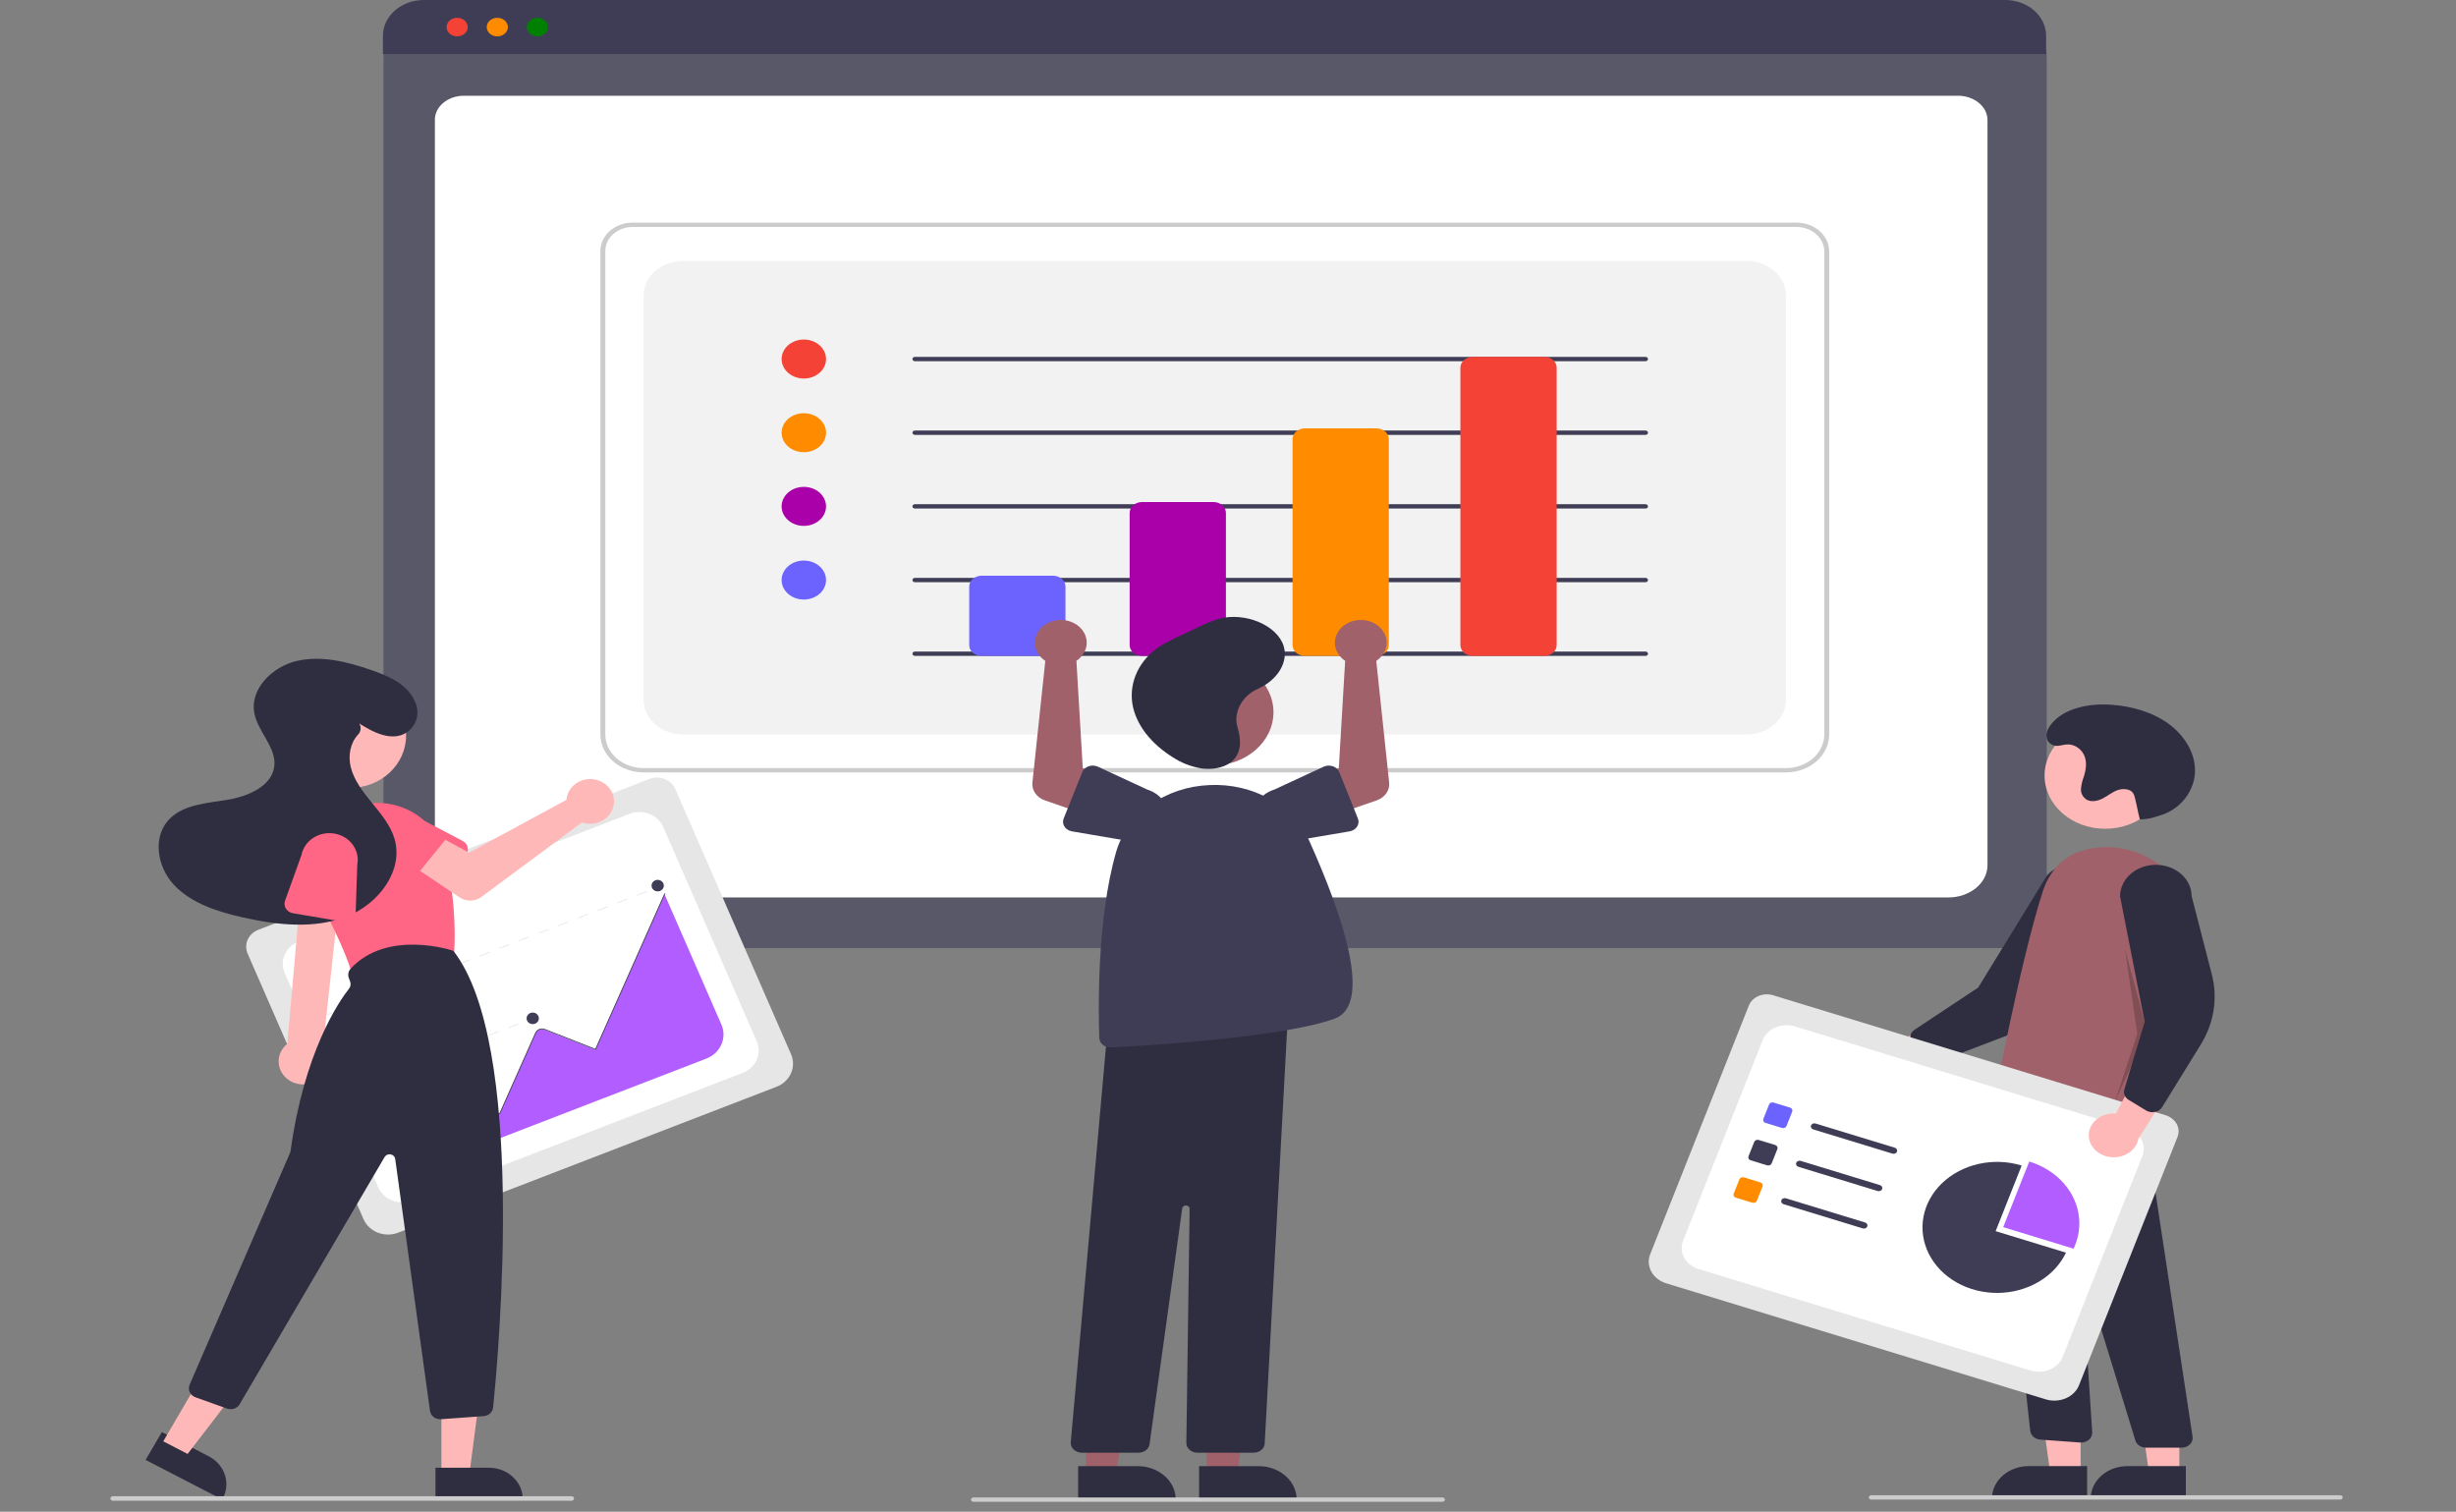 <svg width="100%" height="100%" viewBox="0 0 645 397" fill="none" xmlns="http://www.w3.org/2000/svg">
            <rect x="0" y="0" width="645" height="397" fill="#808080" stroke="none"/>
            <g id="undraw_Data_re_80ws 1">
              <g id="board">
                <path id="Vector"
                  d="M526.818 248.977H111.4C108.565 248.974 105.846 247.984 103.841 246.224C101.835 244.464 100.708 242.077 100.704 239.588V14.734C100.707 12.911 101.533 11.162 103.002 9.873C104.471 8.583 106.463 7.858 108.54 7.856H529.543C531.656 7.858 533.682 8.596 535.177 9.908C536.671 11.22 537.512 12.998 537.514 14.853V239.588C537.511 242.077 536.383 244.464 534.378 246.224C532.373 247.984 529.654 248.974 526.818 248.977V248.977Z"
                  fill="#595868" />
                <path id="Vector_2"
                  d="M511.664 235.681H124.505C118.83 235.681 114.213 231.885 114.213 227.22V31.415C114.213 27.955 117.634 25.14 121.84 25.14H514.203C518.479 25.14 521.957 28.002 521.957 31.518V227.22C521.957 231.885 517.339 235.681 511.664 235.681Z"
                  fill="white" />
                <path id="Vector_3"
                  d="M537.365 14.197H100.554V9.417C100.558 6.92 101.691 4.526 103.703 2.76C105.716 0.995 108.444 0.002 111.289 0H526.63C529.476 0.002 532.204 0.995 534.216 2.76C536.229 4.526 537.361 6.92 537.365 9.417V14.197Z"
                  fill="#3F3D56" />
                <path id="Vector_4"
                  d="M120.063 9.55C121.597 9.55 122.84 8.459 122.84 7.113C122.84 5.767 121.597 4.676 120.063 4.676C118.53 4.676 117.287 5.767 117.287 7.113C117.287 8.459 118.53 9.55 120.063 9.55Z"
                  fill="#F44336" />
                <path id="Vector_5"
                  d="M130.603 9.55C132.136 9.55 133.38 8.459 133.38 7.113C133.38 5.767 132.136 4.676 130.603 4.676C129.069 4.676 127.826 5.767 127.826 7.113C127.826 8.459 129.069 9.55 130.603 9.55Z"
                  fill="#FF8C00" />
                <path id="Vector_6"
                  d="M141.143 9.55C142.676 9.55 143.919 8.459 143.919 7.113C143.919 5.767 142.676 4.676 141.143 4.676C139.609 4.676 138.366 5.767 138.366 7.113C138.366 8.459 139.609 9.55 141.143 9.55Z"
                  fill="#008000" />
              </g>
              <g id="graph-board">
                <path id="Vector_7"
                  d="M469.05 202.841H169.019C166.011 202.838 163.128 201.788 161.001 199.921C158.874 198.054 157.678 195.523 157.674 192.883V65.902C157.677 63.928 158.572 62.035 160.162 60.638C161.753 59.242 163.909 58.457 166.159 58.455H471.774C474.059 58.457 476.25 59.255 477.866 60.673C479.482 62.092 480.391 64.015 480.394 66.021V192.883C480.391 195.523 479.194 198.054 477.068 199.921C474.941 201.788 472.057 202.838 469.05 202.841V202.841ZM166.159 59.593C164.253 59.594 162.426 60.26 161.078 61.443C159.731 62.626 158.973 64.229 158.971 65.902V192.883C158.974 195.221 160.034 197.463 161.917 199.117C163.801 200.77 166.355 201.7 169.019 201.703H469.05C471.714 201.7 474.268 200.77 476.151 199.117C478.035 197.463 479.094 195.221 479.097 192.883V66.021C479.095 64.317 478.323 62.683 476.95 61.477C475.577 60.272 473.716 59.594 471.774 59.593H166.159Z"
                  fill="#CCCCCC" />
                <path id="Vector_8"
                  d="M179.391 192.883H458.678C461.429 192.883 464.067 191.924 466.012 190.216C467.957 188.509 469.05 186.193 469.05 183.778V77.627C469.05 75.213 467.957 72.897 466.012 71.19C464.067 69.482 461.429 68.523 458.678 68.523H179.391C176.64 68.523 174.002 69.482 172.057 71.19C170.111 72.897 169.019 75.213 169.019 77.627V183.778C169.019 186.193 170.111 188.509 172.057 190.216C174.002 191.924 176.64 192.883 179.391 192.883Z"
                  fill="#F2F2F2" />
                <path id="Vector_9"
                  d="M211.102 99.406C214.324 99.406 216.936 97.114 216.936 94.285C216.936 91.457 214.324 89.164 211.102 89.164C207.88 89.164 205.268 91.457 205.268 94.285C205.268 97.114 207.88 99.406 211.102 99.406Z"
                  fill="#F44336" />
                <path id="Vector_10"
                  d="M211.102 118.753C214.324 118.753 216.936 116.46 216.936 113.632C216.936 110.804 214.324 108.511 211.102 108.511C207.88 108.511 205.268 110.804 205.268 113.632C205.268 116.46 207.88 118.753 211.102 118.753Z"
                  fill="#FF8C00" />
                <path id="Vector_11"
                  d="M211.102 138.1C214.324 138.1 216.936 135.807 216.936 132.979C216.936 130.151 214.324 127.858 211.102 127.858C207.88 127.858 205.268 130.151 205.268 132.979C205.268 135.807 207.88 138.1 211.102 138.1Z"
                  fill="#AA00AA" />
                <path id="Vector_12"
                  d="M211.102 157.447C214.324 157.447 216.936 155.154 216.936 152.326C216.936 149.498 214.324 147.205 211.102 147.205C207.88 147.205 205.268 149.498 205.268 152.326C205.268 155.154 207.88 157.447 211.102 157.447Z"
                  fill="#6C63FF" />
                <path id="Vector_13"
                  d="M432.152 94.854H240.273C240.101 94.854 239.936 94.794 239.815 94.688C239.693 94.581 239.625 94.436 239.625 94.285C239.625 94.134 239.693 93.99 239.815 93.883C239.936 93.776 240.101 93.716 240.273 93.716H432.152C432.324 93.716 432.489 93.776 432.611 93.883C432.732 93.99 432.801 94.134 432.801 94.285C432.801 94.436 432.732 94.581 432.611 94.688C432.489 94.794 432.324 94.854 432.152 94.854Z"
                  fill="#3F3D56" />
                <path id="Vector_14"
                  d="M432.152 114.201H240.273C240.101 114.201 239.936 114.141 239.815 114.034C239.693 113.928 239.625 113.783 239.625 113.632C239.625 113.481 239.693 113.336 239.815 113.23C239.936 113.123 240.101 113.063 240.273 113.063H432.152C432.324 113.063 432.489 113.123 432.611 113.23C432.732 113.336 432.801 113.481 432.801 113.632C432.801 113.783 432.732 113.928 432.611 114.034C432.489 114.141 432.324 114.201 432.152 114.201Z"
                  fill="#3F3D56" />
                <path id="Vector_15"
                  d="M432.152 133.548H240.273C240.101 133.548 239.936 133.488 239.815 133.381C239.693 133.275 239.625 133.13 239.625 132.979C239.625 132.828 239.693 132.683 239.815 132.577C239.936 132.47 240.101 132.41 240.273 132.41H432.152C432.324 132.41 432.489 132.47 432.611 132.577C432.732 132.683 432.801 132.828 432.801 132.979C432.801 133.13 432.732 133.275 432.611 133.381C432.489 133.488 432.324 133.548 432.152 133.548Z"
                  fill="#3F3D56" />
                <path id="Vector_16"
                  d="M432.152 152.895H240.273C240.101 152.895 239.936 152.835 239.815 152.728C239.693 152.622 239.625 152.477 239.625 152.326C239.625 152.175 239.693 152.03 239.815 151.924C239.936 151.817 240.101 151.757 240.273 151.757H432.152C432.324 151.757 432.489 151.817 432.611 151.924C432.732 152.03 432.801 152.175 432.801 152.326C432.801 152.477 432.732 152.622 432.611 152.728C432.489 152.835 432.324 152.895 432.152 152.895Z"
                  fill="#3F3D56" />
                <path id="Vector_17"
                  d="M432.152 172.242H240.273C240.101 172.242 239.936 172.182 239.815 172.075C239.693 171.969 239.625 171.824 239.625 171.673C239.625 171.522 239.693 171.377 239.815 171.271C239.936 171.164 240.101 171.104 240.273 171.104H432.152C432.324 171.104 432.489 171.164 432.611 171.271C432.732 171.377 432.801 171.522 432.801 171.673C432.801 171.824 432.732 171.969 432.611 172.075C432.489 172.182 432.324 172.242 432.152 172.242Z"
                  fill="#3F3D56" />
                <g id="graph">
                  <path id="Vector_18"
                    d="M276.574 172.242H257.775C256.916 172.241 256.092 171.941 255.485 171.408C254.877 170.874 254.535 170.151 254.534 169.397V154.033C254.535 153.279 254.877 152.556 255.485 152.022C256.092 151.489 256.916 151.189 257.775 151.188H276.574C277.434 151.189 278.258 151.489 278.865 152.022C279.473 152.556 279.815 153.279 279.816 154.033V169.397C279.815 170.151 279.473 170.874 278.865 171.408C278.258 171.941 277.434 172.241 276.574 172.242V172.242Z"
                    fill="#6C63FF" />
                  <path id="Vector_19"
                    d="M318.71 172.242H299.911C299.052 172.241 298.228 171.941 297.62 171.408C297.013 170.874 296.671 170.151 296.67 169.397V134.686C296.671 133.932 297.013 133.209 297.62 132.675C298.228 132.142 299.052 131.842 299.911 131.841H318.71C319.569 131.842 320.393 132.142 321.001 132.675C321.609 133.209 321.95 133.932 321.951 134.686V169.397C321.95 170.151 321.609 170.874 321.001 171.408C320.393 171.941 319.569 172.241 318.71 172.242V172.242Z"
                    fill="#AA00AA" />
                  <path id="Vector_20"
                    d="M361.494 172.242H342.695C341.836 172.241 341.012 171.941 340.404 171.408C339.797 170.874 339.455 170.151 339.454 169.397V115.339C339.455 114.585 339.797 113.862 340.404 113.328C341.012 112.795 341.836 112.495 342.695 112.494H361.494C362.353 112.495 363.177 112.795 363.785 113.328C364.392 113.862 364.734 114.585 364.735 115.339V169.397C364.734 170.151 364.392 170.874 363.785 171.408C363.177 171.941 362.353 172.241 361.494 172.242V172.242Z"
                    fill="#FF8C00" />
                  <path id="Vector_21"
                    d="M405.574 172.242H386.775C385.916 172.241 385.092 171.941 384.485 171.408C383.877 170.874 383.535 170.151 383.534 169.397V96.561C383.535 95.807 383.877 95.084 384.485 94.55C385.092 94.017 385.916 93.717 386.775 93.716H405.574C406.434 93.717 407.258 94.017 407.865 94.55C408.473 95.084 408.815 95.807 408.816 96.561V169.397C408.815 170.151 408.473 170.874 407.865 171.408C407.258 171.941 406.434 172.241 405.574 172.242V172.242Z"
                    fill="#F44336" />
                </g>
              </g>
              <g id="corner-boy">
                <path id="Vector_22"
                  d="M486.706 275.194C487.232 274.496 487.925 273.907 488.737 273.47C489.55 273.033 490.461 272.757 491.408 272.662C492.355 272.568 493.314 272.657 494.217 272.923C495.121 273.188 495.947 273.625 496.638 274.202L517.223 264.876L515.942 275.383L496.591 282.628C495.411 283.582 493.873 284.123 492.268 284.148C490.664 284.173 489.105 283.681 487.887 282.765C486.668 281.848 485.875 280.571 485.658 279.176C485.44 277.781 485.813 276.364 486.706 275.194Z"
                  fill="#FFB8B8" />
                <path id="Vector_23"
                  d="M504.418 279.112C503.951 278.79 503.606 278.352 503.43 277.854L501.793 273.211C501.617 272.708 501.622 272.169 501.806 271.669C501.99 271.168 502.344 270.729 502.822 270.41L519.506 259.348L537.576 229.923C538.333 229.067 539.274 228.35 540.346 227.814C541.419 227.278 542.601 226.932 543.825 226.797C545.05 226.662 546.292 226.739 547.483 227.026C548.673 227.312 549.787 227.802 550.762 228.466C551.737 229.13 552.553 229.957 553.164 230.898C553.775 231.839 554.168 232.877 554.322 233.952C554.476 235.027 554.388 236.118 554.061 237.162C553.735 238.207 553.178 239.185 552.421 240.041L542.14 259.086C539.021 264.867 533.616 269.457 526.931 272.001L507.378 279.446C507.002 279.589 506.596 279.661 506.186 279.657C505.776 279.653 505.372 279.573 505 279.423C504.792 279.34 504.597 279.236 504.418 279.112V279.112Z"
                  fill="#2F2E41" />
                <path id="Vector_24"
                  d="M552.875 217.642C561.668 217.642 568.796 211.385 568.796 203.666C568.796 195.947 561.668 189.69 552.875 189.69C544.082 189.69 536.953 195.947 536.953 203.666C536.953 211.385 544.082 217.642 552.875 217.642Z"
                  fill="#FFB8B8" />
                <path id="Vector_25"
                  d="M546.416 387.004L538.469 387.004L534.689 360.096L546.419 360.096L546.416 387.004Z"
                  fill="#FFB8B8" />
                <path id="Vector_26"
                  d="M532.792 385.01H548.119V393.481H523.142C523.142 392.369 523.392 391.267 523.877 390.24C524.362 389.212 525.072 388.278 525.969 387.491C526.865 386.705 527.928 386.081 529.099 385.655C530.27 385.229 531.525 385.01 532.792 385.01Z"
                  fill="#2F2E41" />
                <path id="Vector_27"
                  d="M572.346 387.005L564.399 387.005L560.619 360.096L572.349 360.097L572.346 387.005Z"
                  fill="#FFB8B8" />
                <path id="Vector_28"
                  d="M558.722 385.011H574.049V393.482H549.072C549.072 392.37 549.321 391.268 549.806 390.241C550.291 389.213 551.002 388.279 551.898 387.492C552.794 386.706 553.858 386.082 555.029 385.656C556.2 385.23 557.455 385.011 558.722 385.011V385.011Z"
                  fill="#2F2E41" />
                <path id="Vector_29"
                  d="M572.927 380.177L563.613 380.177C562.972 380.176 562.349 379.99 561.84 379.648C561.331 379.306 560.965 378.826 560.797 378.283L547.392 334.637C547.371 334.569 547.322 334.511 547.254 334.472C547.187 334.434 547.106 334.419 547.027 334.431C546.947 334.442 546.876 334.479 546.826 334.534C546.776 334.589 546.75 334.658 546.755 334.729L549.463 376.121C549.487 376.487 549.421 376.853 549.27 377.195C549.119 377.537 548.886 377.846 548.587 378.102C548.288 378.358 547.929 378.554 547.536 378.678C547.143 378.802 546.725 378.85 546.308 378.819L535.841 378.053C535.17 378.003 534.54 377.751 534.056 377.34C533.572 376.929 533.265 376.384 533.186 375.797L523.65 288.881L527.339 290.825L561.909 285.673L575.818 377.278C575.873 377.64 575.839 378.008 575.719 378.357C575.599 378.706 575.395 379.029 575.121 379.303C574.848 379.578 574.51 379.798 574.132 379.949C573.753 380.099 573.342 380.177 572.927 380.177H572.927Z"
                  fill="#2F2E41" />
                <path id="Vector_30"
                  d="M535.211 298.055C531.397 298.028 527.661 297.105 524.391 295.382C523.887 295.12 523.485 294.73 523.238 294.264C522.991 293.798 522.91 293.278 523.006 292.771C524.222 286.235 530.58 252.707 536.365 234.429C538.721 226.984 543.931 222.975 551.85 222.511C563.432 221.845 573.728 229.799 574.8 240.265C576.691 258.729 569.009 284.962 565.618 295.384C565.487 295.787 565.245 296.155 564.913 296.456C564.582 296.757 564.172 296.983 563.718 297.112C563.265 297.242 562.782 297.272 562.312 297.199C561.842 297.127 561.4 296.954 561.024 296.697L554.112 291.977C553.687 291.692 553.161 291.547 552.627 291.566C552.092 291.586 551.582 291.769 551.185 292.084C545.36 296.645 539.826 298.055 535.211 298.055Z"
                  fill="#A0616A" />
                <path id="Vector_31" opacity="0.2"
                  d="M558.068 249.3L563.902 270.924L555.473 289.132L561.309 271.493L558.068 249.3Z" fill="black" />
                <path id="Vector_32"
                  d="M561.96 215.159C563.376 215.182 564.783 214.958 566.101 214.501C566.68 214.305 567.282 214.144 567.861 213.948C572.97 212.215 576.336 207.439 576.457 202.632C576.577 197.826 573.742 193.16 569.531 190.085C565.32 187.01 559.866 185.432 554.405 185.066C548.522 184.673 541.897 185.982 538.61 190.283C537.735 191.427 537.123 192.816 537.641 194.198C537.796 194.616 538.074 194.99 538.445 195.283C539.913 196.43 541.377 195.568 542.874 195.491C544.931 195.387 546.778 196.849 547.442 198.561C548.106 200.273 547.814 202.158 547.277 203.904C546.869 204.955 546.611 206.047 546.511 207.153C546.467 207.708 546.586 208.264 546.856 208.767C547.126 209.271 547.538 209.705 548.052 210.03C549.338 210.712 551.026 210.317 552.312 209.636C553.598 208.955 554.709 208.009 556.099 207.508C557.488 207.007 559.355 207.118 560.163 208.229C560.42 208.633 560.594 209.074 560.677 209.531C561.402 212.43 561.235 212.26 561.96 215.159V215.159Z"
                  fill="#2F2E41" />
                <path id="Vector_33"
                  d="M537.282 367.484L437.585 337.006C435.874 336.481 434.471 335.382 433.682 333.95C432.893 332.518 432.784 330.869 433.378 329.366L459.286 264.066C459.724 262.965 460.641 262.063 461.836 261.556C463.031 261.048 464.407 260.978 465.661 261.36L568.729 292.868C570.004 293.259 571.05 294.078 571.638 295.146C572.225 296.213 572.307 297.442 571.864 298.562L545.985 363.791C545.387 365.292 544.135 366.524 542.504 367.217C540.872 367.909 538.994 368.005 537.282 367.484V367.484Z"
                  fill="#E6E6E6" />
                <path id="Vector_34"
                  d="M446.093 333.253L533.271 359.904C534.931 360.411 536.752 360.319 538.335 359.648C539.918 358.976 541.132 357.78 541.71 356.323L562.63 303.593C563.208 302.136 563.103 300.536 562.338 299.147C561.573 297.758 560.211 296.692 558.55 296.185L471.372 269.534C469.712 269.027 467.891 269.119 466.308 269.791C464.725 270.462 463.511 271.658 462.933 273.115L442.013 325.845C441.727 326.567 441.605 327.331 441.655 328.094C441.705 328.856 441.926 329.603 442.305 330.291C442.684 330.979 443.213 331.595 443.863 332.103C444.513 332.611 445.271 333.002 446.093 333.253Z"
                  fill="white" />
                <path id="Vector_35"
                  d="M464.088 306.025L459.771 304.705C459.537 304.633 459.345 304.483 459.237 304.287C459.129 304.091 459.114 303.866 459.195 303.66L460.699 299.87C460.781 299.665 460.952 299.496 461.175 299.401C461.399 299.307 461.656 299.294 461.89 299.365L466.207 300.685C466.441 300.757 466.633 300.907 466.741 301.103C466.849 301.299 466.864 301.524 466.783 301.73L465.279 305.52C465.197 305.725 465.026 305.894 464.803 305.989C464.58 306.083 464.323 306.096 464.088 306.025V306.025Z"
                  fill="#3F3D56" />
                <path id="Vector_36"
                  d="M467.984 296.206L463.667 294.886C463.433 294.814 463.241 294.664 463.133 294.468C463.025 294.272 463.01 294.046 463.091 293.841L464.595 290.051C464.677 289.845 464.848 289.677 465.071 289.582C465.294 289.487 465.551 289.474 465.785 289.546L470.103 290.866C470.337 290.937 470.529 291.088 470.637 291.284C470.745 291.48 470.76 291.705 470.678 291.911L469.175 295.701C469.093 295.906 468.922 296.075 468.699 296.169C468.475 296.264 468.218 296.277 467.984 296.206V296.206Z"
                  fill="#6C63FF" />
                <path id="Vector_37"
                  d="M496.996 302.95L476.193 296.591C476.077 296.555 475.97 296.5 475.878 296.429C475.786 296.357 475.711 296.27 475.657 296.173C475.604 296.076 475.572 295.97 475.565 295.863C475.558 295.755 475.575 295.647 475.616 295.545C475.656 295.443 475.719 295.349 475.801 295.268C475.883 295.188 475.982 295.122 476.093 295.075C476.204 295.028 476.324 295.001 476.447 294.995C476.57 294.989 476.692 295.004 476.809 295.04L497.611 301.4C497.727 301.435 497.834 301.49 497.926 301.562C498.018 301.633 498.093 301.72 498.147 301.817C498.201 301.914 498.232 302.02 498.239 302.128C498.246 302.235 498.229 302.343 498.189 302.445C498.148 302.547 498.085 302.641 498.003 302.722C497.922 302.803 497.822 302.868 497.712 302.915C497.601 302.962 497.48 302.989 497.358 302.995C497.235 303.001 497.112 302.986 496.996 302.95V302.95Z"
                  fill="#3F3D56" />
                <path id="Vector_38"
                  d="M460.193 315.844L455.875 314.524C455.641 314.453 455.449 314.302 455.341 314.106C455.233 313.91 455.219 313.685 455.3 313.479L456.803 309.689C456.885 309.484 457.056 309.315 457.28 309.221C457.503 309.126 457.76 309.113 457.994 309.184L462.312 310.504C462.546 310.576 462.738 310.726 462.846 310.922C462.953 311.118 462.968 311.344 462.887 311.549L461.384 315.339C461.302 315.545 461.13 315.713 460.907 315.808C460.684 315.903 460.427 315.916 460.193 315.844V315.844Z"
                  fill="#FF8C00" />
                <path id="Vector_39"
                  d="M493.1 312.769L472.298 306.41C472.064 306.338 471.871 306.188 471.763 305.992C471.655 305.796 471.641 305.57 471.722 305.365C471.804 305.159 471.975 304.99 472.198 304.896C472.422 304.801 472.679 304.788 472.913 304.86L493.715 311.219C493.831 311.254 493.939 311.309 494.031 311.381C494.122 311.453 494.197 311.539 494.251 311.637C494.305 311.734 494.336 311.839 494.343 311.947C494.35 312.055 494.333 312.163 494.293 312.265C494.252 312.367 494.189 312.46 494.107 312.541C494.026 312.622 493.926 312.687 493.816 312.734C493.705 312.781 493.585 312.808 493.462 312.814C493.339 312.82 493.216 312.805 493.1 312.769V312.769Z"
                  fill="#3F3D56" />
                <path id="Vector_40"
                  d="M489.204 322.588L468.402 316.229C468.168 316.158 467.976 316.007 467.868 315.811C467.76 315.615 467.745 315.39 467.827 315.184C467.908 314.978 468.079 314.81 468.303 314.715C468.526 314.62 468.783 314.607 469.017 314.679L489.82 321.038C490.054 321.11 490.246 321.26 490.354 321.456C490.462 321.652 490.477 321.878 490.395 322.083C490.313 322.289 490.142 322.458 489.919 322.552C489.696 322.647 489.439 322.66 489.204 322.588V322.588Z"
                  fill="#3F3D56" />
                <path id="Vector_41"
                  d="M544.563 327.909C544.715 327.589 544.858 327.265 544.989 326.934C546.699 322.625 546.388 317.895 544.126 313.787C541.863 309.678 537.834 306.527 532.924 305.026L526.087 322.26L544.563 327.909Z"
                  fill="#B15DFF" />
                <path id="Vector_42"
                  d="M524.098 323.309L530.936 306.075C527.322 304.97 523.42 304.817 519.709 305.636C515.998 306.455 512.641 308.21 510.053 310.683C507.464 313.157 505.757 316.241 505.142 319.556C504.526 322.871 505.029 326.272 506.589 329.339C508.149 332.406 510.698 335.005 513.92 336.816C517.143 338.626 520.899 339.57 524.725 339.529C528.551 339.488 532.28 338.466 535.452 336.587C538.624 334.709 541.1 332.056 542.575 328.957L524.098 323.309Z"
                  fill="#3F3D56" />
                <path id="Vector_43"
                  d="M548.577 298.586C548.499 297.753 548.631 296.914 548.963 296.13C549.295 295.346 549.818 294.635 550.497 294.048C551.176 293.46 551.993 293.011 552.89 292.73C553.788 292.45 554.745 292.346 555.694 292.426L565.336 273.937L571.715 282.898L561.581 299.081C561.323 300.472 560.493 301.73 559.249 302.619C558.004 303.508 556.431 303.965 554.828 303.904C553.225 303.843 551.704 303.268 550.551 302.288C549.399 301.308 548.697 299.991 548.577 298.586V298.586Z"
                  fill="#FFB8B8" />
                <path id="Vector_44"
                  d="M565.269 292.075C564.675 292.075 564.095 291.916 563.607 291.62L559.054 288.853C558.562 288.553 558.187 288.127 557.98 287.633C557.772 287.139 557.743 286.602 557.895 286.093L563.246 268.35L556.778 235.407C556.77 234.323 557.006 233.249 557.472 232.245C557.938 231.241 558.625 230.327 559.494 229.557C560.362 228.786 561.395 228.173 562.534 227.753C563.672 227.333 564.894 227.114 566.129 227.109C567.364 227.104 568.588 227.312 569.731 227.722C570.875 228.133 571.914 228.737 572.791 229.5C573.668 230.263 574.365 231.171 574.842 232.171C575.319 233.171 575.567 234.244 575.572 235.328L580.872 255.883C582.482 262.121 581.456 268.661 577.984 274.285L567.832 290.734C567.637 291.05 567.368 291.327 567.043 291.546C566.717 291.765 566.343 291.921 565.945 292.005C565.723 292.052 565.496 292.075 565.269 292.075V292.075Z"
                  fill="#2F2E41" />
                <path id="Vector_45"
                  d="M614.603 393.801H491.438C491.266 393.801 491.101 393.741 490.979 393.634C490.858 393.527 490.789 393.383 490.789 393.232C490.789 393.081 490.858 392.936 490.979 392.829C491.101 392.723 491.266 392.663 491.438 392.663H614.603C614.775 392.663 614.94 392.723 615.062 392.829C615.183 392.936 615.252 393.081 615.252 393.232C615.252 393.383 615.183 393.527 615.062 393.634C614.94 393.741 614.775 393.801 614.603 393.801Z"
                  fill="#CCCCCC" />
              </g>
              <g id="mid-boy">
                <path id="Vector_46" d="M316.934 387.298L324.881 387.297L328.662 360.39H316.932L316.934 387.298Z"
                  fill="#A0616A" />
                <path id="Vector_47"
                  d="M314.907 385.02L330.558 385.02H330.558C331.868 385.02 333.165 385.246 334.375 385.686C335.585 386.126 336.685 386.771 337.611 387.584C338.537 388.397 339.272 389.362 339.773 390.424C340.274 391.487 340.532 392.625 340.532 393.775V394.059L314.907 394.06L314.907 385.02Z"
                  fill="#2F2E41" />
                <path id="Vector_48" d="M285.17 387.298L293.117 387.297L296.898 360.39H285.168L285.17 387.298Z"
                  fill="#A0616A" />
                <path id="Vector_49"
                  d="M283.143 385.02L298.794 385.02H298.794C300.104 385.02 301.401 385.246 302.611 385.686C303.821 386.126 304.921 386.771 305.847 387.584C306.773 388.397 307.508 389.362 308.009 390.424C308.511 391.487 308.769 392.625 308.768 393.775V394.059L283.143 394.06L283.143 385.02Z"
                  fill="#2F2E41" />
                <path id="Vector_50"
                  d="M318.52 201.009C327.313 201.009 334.441 194.752 334.441 187.033C334.441 179.314 327.313 173.057 318.52 173.057C309.727 173.057 302.598 179.314 302.598 187.033C302.598 194.752 309.727 201.009 318.52 201.009Z"
                  fill="#A0616A" />
                <path id="Vector_51"
                  d="M329.227 381.49H314.479C314.093 381.49 313.71 381.423 313.354 381.292C312.998 381.162 312.675 380.97 312.404 380.729C312.132 380.488 311.918 380.202 311.774 379.888C311.629 379.574 311.557 379.237 311.562 378.899L312.419 317.426C312.422 317.207 312.33 316.996 312.161 316.836C311.992 316.675 311.76 316.578 311.511 316.563C311.263 316.549 311.018 316.618 310.826 316.757C310.635 316.897 310.511 317.095 310.481 317.312L301.898 379.239C301.811 379.86 301.469 380.431 300.936 380.846C300.402 381.261 299.715 381.49 299.002 381.49H284.113C283.71 381.49 283.313 381.417 282.944 381.276C282.575 381.134 282.244 380.928 281.971 380.668C281.698 380.409 281.489 380.103 281.357 379.77C281.225 379.436 281.173 379.082 281.205 378.73L291.037 268.296L291.304 268.27L338.385 263.807L332.141 379.051C332.106 379.709 331.783 380.329 331.241 380.784C330.698 381.238 329.977 381.491 329.227 381.49Z"
                  fill="#2F2E41" />
                <path id="Vector_52"
                  d="M291.61 275.075C290.853 275.074 290.127 274.814 289.585 274.351C289.043 273.889 288.726 273.259 288.703 272.595C288.446 265.612 288.006 241.451 293.125 223.713C294.523 218.867 297.659 214.545 302.071 211.385C306.483 208.224 311.936 206.394 317.624 206.165V206.165C323.223 205.896 328.776 207.182 333.495 209.84C338.215 212.498 341.861 216.393 343.916 220.973C352.522 240.151 360.652 263.79 350.516 267.497C337.23 272.356 302.206 274.522 291.789 275.07C291.729 275.074 291.669 275.075 291.61 275.075Z"
                  fill="#3F3D56" />
                <path id="Vector_53"
                  d="M352.461 172.907C352.711 173.133 352.981 173.341 353.269 173.529L351.597 201.711L344.645 204.835L348.646 214.661L361.565 210.18C362.609 209.818 363.49 209.169 364.078 208.329C364.665 207.49 364.927 206.506 364.823 205.525L361.438 173.558C362.546 172.832 363.376 171.828 363.817 170.679C364.259 169.529 364.291 168.289 363.91 167.123C363.529 165.957 362.753 164.921 361.684 164.152C360.616 163.382 359.306 162.917 357.929 162.817C356.552 162.717 355.172 162.988 353.975 163.593C352.777 164.198 351.818 165.109 351.224 166.204C350.631 167.3 350.431 168.528 350.652 169.725C350.873 170.923 351.504 172.032 352.461 172.907V172.907Z"
                  fill="#A0616A" />
                <path id="Vector_54"
                  d="M351.729 202.76L356.62 214.96C356.759 215.307 356.811 215.676 356.773 216.043C356.735 216.409 356.607 216.764 356.399 217.083C356.19 217.402 355.906 217.678 355.565 217.892C355.224 218.106 354.834 218.253 354.423 218.323L340.002 220.775C337.975 221.39 335.753 221.274 333.823 220.453C331.893 219.632 330.412 218.172 329.706 216.394C329 214.617 329.126 212.665 330.056 210.969C330.987 209.273 332.645 207.969 334.669 207.345L347.617 201.345C347.987 201.174 348.396 201.074 348.815 201.054C349.233 201.033 349.652 201.092 350.042 201.226C350.432 201.361 350.785 201.567 351.076 201.832C351.367 202.097 351.59 202.413 351.729 202.76V202.76Z"
                  fill="#3F3D56" />
                <path id="Vector_55"
                  d="M283.497 172.907C283.247 173.133 282.977 173.341 282.689 173.529L284.36 201.711L291.312 204.835L287.312 214.661L274.393 210.18C273.349 209.818 272.467 209.169 271.88 208.329C271.293 207.49 271.031 206.506 271.135 205.525L274.52 173.558C273.412 172.832 272.582 171.828 272.141 170.679C271.699 169.529 271.667 168.289 272.048 167.123C272.429 165.957 273.205 164.921 274.274 164.152C275.342 163.382 276.652 162.917 278.029 162.817C279.406 162.717 280.785 162.988 281.983 163.593C283.181 164.198 284.14 165.109 284.734 166.204C285.327 167.3 285.527 168.528 285.306 169.725C285.085 170.923 284.454 172.032 283.497 172.907H283.497Z"
                  fill="#A0616A" />
                <path id="Vector_56"
                  d="M285.916 201.226C286.306 201.092 286.725 201.033 287.143 201.053C287.562 201.074 287.97 201.174 288.341 201.345L301.289 207.345C303.312 207.969 304.971 209.272 305.902 210.969C306.832 212.665 306.958 214.616 306.252 216.394C305.546 218.172 304.065 219.632 302.135 220.453C300.205 221.274 297.983 221.39 295.955 220.775L281.535 218.323C281.123 218.253 280.734 218.106 280.393 217.892C280.052 217.678 279.768 217.402 279.559 217.083C279.351 216.764 279.223 216.409 279.185 216.042C279.147 215.676 279.199 215.307 279.338 214.96L284.229 202.76C284.368 202.413 284.59 202.096 284.881 201.831C285.173 201.567 285.526 201.36 285.916 201.226V201.226Z"
                  fill="#3F3D56" />
                <path id="Vector_57"
                  d="M378.814 394.378H255.648C255.476 394.378 255.311 394.318 255.19 394.211C255.068 394.104 255 393.96 255 393.809C255 393.658 255.068 393.513 255.19 393.406C255.311 393.3 255.476 393.24 255.648 393.24H378.814C378.986 393.24 379.151 393.3 379.272 393.406C379.394 393.513 379.462 393.658 379.462 393.809C379.462 393.96 379.394 394.104 379.272 394.211C379.151 394.318 378.986 394.378 378.814 394.378Z"
                  fill="#CCCCCC" />
                <path id="Vector_58"
                  d="M324.704 189.415C324.62 187.632 325.13 185.867 326.17 184.334C327.211 182.801 328.738 181.568 330.564 180.784C335.404 178.591 338.444 173.913 337.112 169.642C335.407 164.174 326.929 160.628 320.06 162.509C318.201 163.088 316.408 163.82 314.705 164.694L310.217 166.805C308.3 167.648 306.451 168.606 304.685 169.672C302.039 171.384 299.965 173.688 298.68 176.343C297.395 178.999 296.945 181.908 297.379 184.768C298.263 190.327 302.41 195.425 308.086 198.915C310.257 200.339 312.765 201.317 315.424 201.778C318.145 202.172 321.174 201.724 323.163 200.239C326.273 197.917 325.951 194.03 324.946 190.784C324.813 190.336 324.732 189.877 324.704 189.415Z"
                  fill="#2F2E41" />
              </g>
              <g id="girl">
                <path id="Vector_59"
                  d="M203.952 285.386L104.541 323.718C102.834 324.374 100.919 324.367 99.218 323.698C97.516 323.029 96.166 321.753 95.464 320.15L65.033 250.43C64.521 249.255 64.527 247.936 65.048 246.765C65.569 245.593 66.564 244.663 67.814 244.18L170.585 204.552C171.858 204.063 173.285 204.068 174.553 204.567C175.821 205.065 176.827 206.016 177.35 207.211L207.748 276.854C208.446 278.459 208.439 280.258 207.727 281.858C207.016 283.457 205.658 284.726 203.952 285.386V285.386Z"
                  fill="#E6E6E6" />
                <path id="Vector_60"
                  d="M118.786 285.742L117.508 286.235L117.596 286.436L118.874 285.943L118.786 285.742Z"
                  fill="#E6E6E6" />
                <path id="Vector_61"
                  d="M108.142 315.261L195.07 281.743C196.726 281.104 198.043 279.874 198.734 278.323C199.424 276.771 199.43 275.026 198.751 273.47L174.178 217.171C173.842 216.401 173.347 215.7 172.723 215.11C172.099 214.519 171.357 214.049 170.539 213.728C169.722 213.407 168.845 213.24 167.959 213.237C167.073 213.234 166.196 213.396 165.376 213.712L78.448 247.23C77.628 247.546 76.883 248.011 76.254 248.598C75.626 249.185 75.126 249.882 74.784 250.65C74.442 251.419 74.265 252.243 74.262 253.075C74.259 253.908 74.431 254.733 74.767 255.503L99.34 311.802C99.676 312.572 100.171 313.273 100.795 313.863C101.419 314.454 102.161 314.924 102.979 315.245C103.796 315.566 104.673 315.733 105.559 315.736C106.444 315.739 107.322 315.577 108.142 315.261V315.261Z"
                  fill="white" />
                <path id="Vector_62"
                  d="M173.697 232.525L172.42 233.018L172.507 233.219L173.785 232.726L173.697 232.525Z" fill="#E6E6E6" />
                <path id="Vector_63"
                  d="M169.925 234.213L167.343 235.209L167.256 235.009L169.838 234.013L169.925 234.213ZM164.762 236.204L162.18 237.2L162.092 237L164.674 236.004L164.762 236.204ZM159.598 238.196L157.016 239.191L156.929 238.991L159.51 237.995L159.598 238.196ZM154.434 240.187L151.852 241.182L151.765 240.982L154.347 239.986L154.434 240.187ZM149.27 242.178L146.688 243.173L146.601 242.973L149.183 241.978L149.27 242.178ZM144.107 244.169L141.525 245.164L141.437 244.964L144.019 243.969L144.107 244.169ZM138.943 246.16L136.361 247.155L136.274 246.955L138.855 245.96L138.943 246.16ZM133.779 248.151L131.197 249.147L131.11 248.946L133.692 247.951L133.779 248.151ZM128.615 250.142L126.034 251.138L125.946 250.937L128.528 249.942L128.615 250.142ZM123.452 252.133L120.87 253.129L120.782 252.929L123.364 251.933L123.452 252.133ZM118.288 254.124L115.706 255.12L115.619 254.92L118.2 253.924L118.288 254.124ZM113.124 256.115L110.542 257.111L110.455 256.911L113.037 255.915L113.124 256.115ZM107.96 258.106L105.379 259.102L105.291 258.902L107.873 257.906L107.96 258.106ZM102.797 260.098L100.215 261.093L100.127 260.893L102.709 259.897L102.797 260.098ZM97.633 262.089L95.051 263.084L94.964 262.884L97.546 261.888L97.633 262.089ZM92.469 264.08L89.887 265.075L89.8 264.875L92.382 263.88L92.469 264.08Z"
                  fill="#E6E6E6" />
                <path id="Vector_64" d="M87.218 265.871L85.94 266.363L86.028 266.564L87.305 266.072L87.218 265.871Z"
                  fill="#E6E6E6" />
                <path id="Vector_65"
                  d="M139.863 267.323L138.585 267.817L138.673 268.018L139.952 267.525L139.863 267.323Z"
                  fill="#E6E6E6" />
                <path id="Vector_66"
                  d="M136.128 268.997L133.585 269.978L133.498 269.778L136.041 268.797L136.128 268.997ZM131.041 270.959L128.498 271.94L128.411 271.74L130.954 270.759L131.041 270.959ZM125.954 272.921L123.411 273.901L123.323 273.701L125.867 272.72L125.954 272.921ZM120.867 274.882L118.324 275.863L118.236 275.663L120.78 274.682L120.867 274.882ZM115.78 276.844L113.237 277.824L113.149 277.624L115.693 276.643L115.78 276.844ZM110.693 278.805L108.15 279.786L108.062 279.586L110.606 278.605L110.693 278.805ZM105.606 280.767L103.063 281.747L102.975 281.547L105.519 280.566L105.606 280.767ZM100.519 282.728L97.976 283.709L97.888 283.509L100.432 282.528L100.519 282.728Z"
                  fill="#E6E6E6" />
                <path id="Vector_67"
                  d="M95.346 284.489L94.067 284.982L94.155 285.184L95.434 284.691L95.346 284.489Z"
                  fill="#E6E6E6" />
                <path id="Vector_68"
                  d="M114.979 287.444L112.362 288.453L112.274 288.253L114.891 287.244L114.979 287.444ZM109.745 289.462L107.128 290.471L107.04 290.271L109.657 289.262L109.745 289.462ZM104.511 291.48L101.894 292.49L101.807 292.289L104.424 291.28L104.511 291.48Z"
                  fill="#E6E6E6" />
                <path id="Vector_69"
                  d="M125.348 300.774L124.07 301.268L124.158 301.469L125.436 300.976L125.348 300.774Z" fill="#E6E6E6" />
                <path id="Vector_70" d="M99.191 293.298L97.912 293.791L98 293.993L99.279 293.5L99.191 293.298Z"
                  fill="#E6E6E6" />
                <path id="Vector_71"
                  d="M105.752 308.331L104.473 308.824L104.561 309.026L105.84 308.532L105.752 308.331Z" fill="#E6E6E6" />
                <path id="Vector_72"
                  d="M121.54 302.477L118.923 303.486L118.836 303.286L121.453 302.277L121.54 302.477ZM116.306 304.495L113.689 305.504L113.602 305.304L116.219 304.295L116.306 304.495ZM111.072 306.513L108.455 307.522L108.368 307.322L110.985 306.313L111.072 306.513Z"
                  fill="#E6E6E6" />
                <path id="Vector_73"
                  d="M82.518 284.124C83.356 283.732 84.092 283.172 84.675 282.484C85.258 281.796 85.673 280.996 85.891 280.14C86.109 279.285 86.125 278.395 85.938 277.533C85.751 276.672 85.365 275.859 84.807 275.152L89.594 231.166H79.249L75.445 274.117C74.245 275.076 73.461 276.415 73.241 277.882C73.021 279.348 73.381 280.839 74.253 282.073C75.125 283.306 76.448 284.196 77.971 284.574C79.494 284.952 81.112 284.792 82.518 284.124Z"
                  fill="#FFB8B8" />
                <path id="Vector_74"
                  d="M111.833 306.399L185.499 277.994C187.282 277.305 188.701 275.978 189.444 274.307C190.188 272.635 190.196 270.754 189.466 269.077L174.583 234.977L174.439 235.037L156.361 275.664L142.953 270.395C142.706 270.297 142.438 270.254 142.17 270.27C141.902 270.286 141.642 270.36 141.409 270.486C141.06 270.683 140.79 270.984 140.641 271.34L131.166 292.629L121.363 288.778C121.152 288.695 120.925 288.651 120.696 288.651C120.466 288.65 120.239 288.692 120.027 288.773C119.815 288.855 119.622 288.975 119.459 289.127C119.297 289.279 119.167 289.46 119.079 289.659C119.016 289.803 112.972 303.742 111.833 306.399Z"
                  fill="#B15DFF" />
                <path id="Vector_75"
                  d="M111.606 306.72L111.394 306.637L118.974 289.6C119.175 289.15 119.557 288.794 120.037 288.609C120.517 288.423 121.056 288.425 121.535 288.613L131.144 292.39L140.564 271.217C140.765 270.768 141.147 270.411 141.627 270.226C142.107 270.041 142.646 270.042 143.125 270.23L156.339 275.424L174.509 234.585L174.721 234.669L156.462 275.707L143.036 270.43C142.827 270.347 142.602 270.305 142.375 270.304C142.149 270.303 141.924 270.345 141.714 270.425C141.504 270.506 141.314 270.625 141.153 270.776C140.992 270.926 140.864 271.104 140.777 271.301L131.268 292.673L121.446 288.812C121.023 288.647 120.548 288.645 120.125 288.809C119.701 288.972 119.364 289.287 119.187 289.683L111.606 306.72Z"
                  fill="#3F3D56" />
                <path id="Vector_76"
                  d="M118.83 287.357C119.72 287.357 120.441 286.679 120.441 285.842C120.441 285.006 119.72 284.328 118.83 284.328C117.94 284.328 117.218 285.006 117.218 285.842C117.218 286.679 117.94 287.357 118.83 287.357Z"
                  fill="#3F3D56" />
                <path id="Vector_77"
                  d="M139.906 268.939C140.796 268.939 141.518 268.26 141.518 267.424C141.518 266.587 140.796 265.909 139.906 265.909C139.016 265.909 138.295 266.587 138.295 267.424C138.295 268.26 139.016 268.939 139.906 268.939Z"
                  fill="#3F3D56" />
                <path id="Vector_78"
                  d="M172.725 234.086C173.615 234.086 174.336 233.408 174.336 232.571C174.336 231.735 173.615 231.057 172.725 231.057C171.835 231.057 171.113 231.735 171.113 232.571C171.113 233.408 171.835 234.086 172.725 234.086Z"
                  fill="#3F3D56" />
                <path id="Vector_79"
                  d="M92.016 206.891C100.099 206.891 106.651 200.733 106.651 193.136C106.651 185.539 100.099 179.381 92.016 179.381C83.933 179.381 77.381 185.539 77.381 193.136C77.381 200.733 83.933 206.891 92.016 206.891Z"
                  fill="#FFB8B8" />
                <path id="Vector_80" d="M115.923 387.401H123.227L126.703 360.917L115.921 360.918L115.923 387.401Z"
                  fill="#FFB8B8" />
                <path id="Vector_81"
                  d="M94.771 256.782C94.185 256.782 93.616 256.602 93.15 256.268C92.684 255.934 92.347 255.466 92.192 254.935C91.019 250.931 87.968 244.161 83.125 234.813C82.032 232.699 81.427 230.393 81.349 228.044C81.271 225.696 81.722 223.358 82.673 221.185C83.624 219.012 85.053 217.053 86.867 215.435C88.68 213.818 90.837 212.579 93.195 211.8C95.43 211.058 97.801 210.746 100.167 210.88C102.533 211.015 104.846 211.594 106.97 212.583C109.094 213.573 110.985 214.953 112.531 216.641C114.078 218.33 115.248 220.292 115.973 222.413C119.727 233.477 119.546 245.327 119.294 249.908C119.263 250.46 119.04 250.987 118.659 251.408C118.279 251.829 117.762 252.122 117.188 252.241L95.346 256.724C95.157 256.763 94.964 256.783 94.771 256.782Z"
                  fill="#FF6584" />
                <path id="Vector_82"
                  d="M58.355 393.777L38.236 383.381L42.509 376.075L54.855 382.454C56.916 383.52 58.443 385.311 59.1 387.434C59.756 389.558 59.488 391.839 58.355 393.777V393.777V393.777Z"
                  fill="#2F2E41" />
                <path id="Vector_83"
                  d="M137.316 393.776L114.357 393.777L114.357 385.44L128.445 385.439C129.61 385.439 130.764 385.655 131.84 386.074C132.916 386.492 133.894 387.107 134.718 387.881C135.542 388.655 136.195 389.574 136.641 390.585C137.087 391.597 137.316 392.681 137.316 393.776Z"
                  fill="#2F2E41" />
                <path id="Vector_84"
                  d="M42.875 378.503L49.277 381.811L65.898 360.178L56.45 355.295L42.875 378.503Z" fill="#FFB8B8" />
                <path id="Vector_85"
                  d="M115.581 372.702C114.93 372.701 114.302 372.478 113.813 372.074C113.324 371.67 113.009 371.112 112.925 370.506L103.789 304.337C103.749 304.044 103.611 303.771 103.395 303.557C103.18 303.342 102.898 303.197 102.589 303.142C102.281 303.087 101.962 303.125 101.678 303.25C101.393 303.376 101.159 303.583 101.007 303.841L62.933 368.768C62.618 369.298 62.112 369.704 61.506 369.913C60.9 370.122 60.234 370.12 59.63 369.907L51.331 366.935C50.997 366.815 50.692 366.634 50.434 366.402C50.175 366.171 49.969 365.893 49.826 365.585C49.684 365.277 49.608 364.945 49.604 364.61C49.6 364.274 49.667 363.941 49.802 363.63L76.177 302.732C76.244 302.577 76.289 302.415 76.312 302.25C79.884 276.262 88.974 263.046 91.674 259.614C91.871 259.362 92.001 259.069 92.053 258.76C92.104 258.451 92.076 258.134 91.97 257.837L91.598 256.791C91.45 256.375 91.42 255.931 91.51 255.501C91.601 255.071 91.809 254.67 92.114 254.339C101.845 243.922 118.806 249.606 118.977 249.665L119.062 249.694L119.115 249.763C138.133 274.277 131.101 353.9 129.499 369.613C129.439 370.203 129.159 370.755 128.708 371.17C128.257 371.585 127.665 371.837 127.036 371.881L115.79 372.694C115.72 372.699 115.65 372.702 115.581 372.702Z"
                  fill="#2F2E41" />
                <path id="Vector_86"
                  d="M122.316 224.569L114.043 234.647C113.808 234.934 113.509 235.169 113.168 235.338C112.827 235.506 112.452 235.604 112.067 235.624C111.682 235.644 111.297 235.585 110.939 235.453C110.58 235.32 110.256 235.116 109.989 234.856L100.624 225.715C99.07 224.575 98.06 222.902 97.817 221.063C97.573 219.224 98.115 217.37 99.324 215.906C100.533 214.442 102.31 213.489 104.265 213.255C106.221 213.021 108.196 213.525 109.756 214.657L121.502 220.831C121.839 221.007 122.13 221.25 122.358 221.543C122.585 221.835 122.743 222.17 122.82 222.525C122.897 222.88 122.892 223.246 122.805 223.599C122.718 223.952 122.551 224.283 122.316 224.569V224.569Z"
                  fill="#FF6584" />
                <path id="Vector_87"
                  d="M148.911 209.114C148.838 209.417 148.79 209.724 148.768 210.033L123.172 223.912L116.95 220.546L110.317 228.707L120.715 235.672C121.555 236.235 122.567 236.526 123.598 236.503C124.629 236.479 125.625 236.142 126.435 235.541L152.829 215.97C154.02 216.385 155.317 216.448 156.548 216.153C157.779 215.857 158.885 215.217 159.718 214.316C160.552 213.416 161.075 212.298 161.216 211.112C161.358 209.925 161.112 208.727 160.51 207.675C159.909 206.623 158.982 205.768 157.851 205.224C156.721 204.68 155.441 204.472 154.182 204.629C152.922 204.785 151.744 205.298 150.802 206.099C149.861 206.9 149.201 207.952 148.911 209.114V209.114Z"
                  fill="#FFB8B8" />
                <path id="Vector_88"
                  d="M94.332 189.972C98.094 192.392 103.033 194.879 106.874 192.302C108.076 191.442 108.949 190.24 109.363 188.874C109.776 187.509 109.708 186.054 109.169 184.728C107.329 179.784 102.275 177.607 97.442 175.938C91.159 173.769 84.318 172.044 77.832 173.597C71.346 175.15 65.613 181.053 66.784 187.247C67.726 192.228 72.725 196.373 72.015 201.388C71.301 206.435 65.262 209.092 59.93 209.994C54.599 210.896 48.633 211.186 44.801 214.785C39.913 219.377 41.134 227.584 45.733 232.432C50.332 237.28 57.273 239.477 63.998 240.971C72.909 242.951 82.547 243.991 91.01 240.706C99.473 237.421 106.059 228.578 103.607 220.287C102.571 216.784 100.132 213.824 97.774 210.943C95.417 208.061 93.029 205.048 92.13 201.512C91.381 198.566 91.936 195.145 94.014 192.935C94.392 192.548 94.63 192.059 94.694 191.537C94.757 191.015 94.644 190.488 94.368 190.03L94.332 189.972Z"
                  fill="#2F2E41" />
                <path id="Vector_89"
                  d="M90.252 242.078L76.925 239.816C76.546 239.752 76.186 239.611 75.87 239.404C75.553 239.197 75.288 238.929 75.093 238.617C74.897 238.305 74.775 237.957 74.735 237.597C74.695 237.237 74.738 236.873 74.861 236.529L79.181 224.507C79.543 222.685 80.658 221.072 82.282 220.022C83.906 218.972 85.908 218.57 87.847 218.905C89.786 219.24 91.505 220.283 92.626 221.807C93.748 223.331 94.181 225.211 93.83 227.035L93.408 239.677C93.396 240.039 93.301 240.394 93.13 240.719C92.958 241.043 92.715 241.329 92.415 241.557C92.115 241.785 91.767 241.949 91.394 242.039C91.021 242.129 90.631 242.142 90.252 242.078H90.252Z"
                  fill="#FF6584" />
                <path id="Vector_90"
                  d="M150.112 394.109H29.634C29.466 394.109 29.305 394.047 29.186 393.935C29.067 393.823 29 393.671 29 393.513C29 393.355 29.067 393.204 29.186 393.092C29.305 392.98 29.466 392.917 29.634 392.917H150.112C150.28 392.917 150.441 392.98 150.56 393.092C150.679 393.204 150.746 393.355 150.746 393.513C150.746 393.671 150.679 393.823 150.56 393.935C150.441 394.047 150.28 394.109 150.112 394.109Z"
                  fill="#CCCCCC" />
              </g>
            </g>
          </svg>